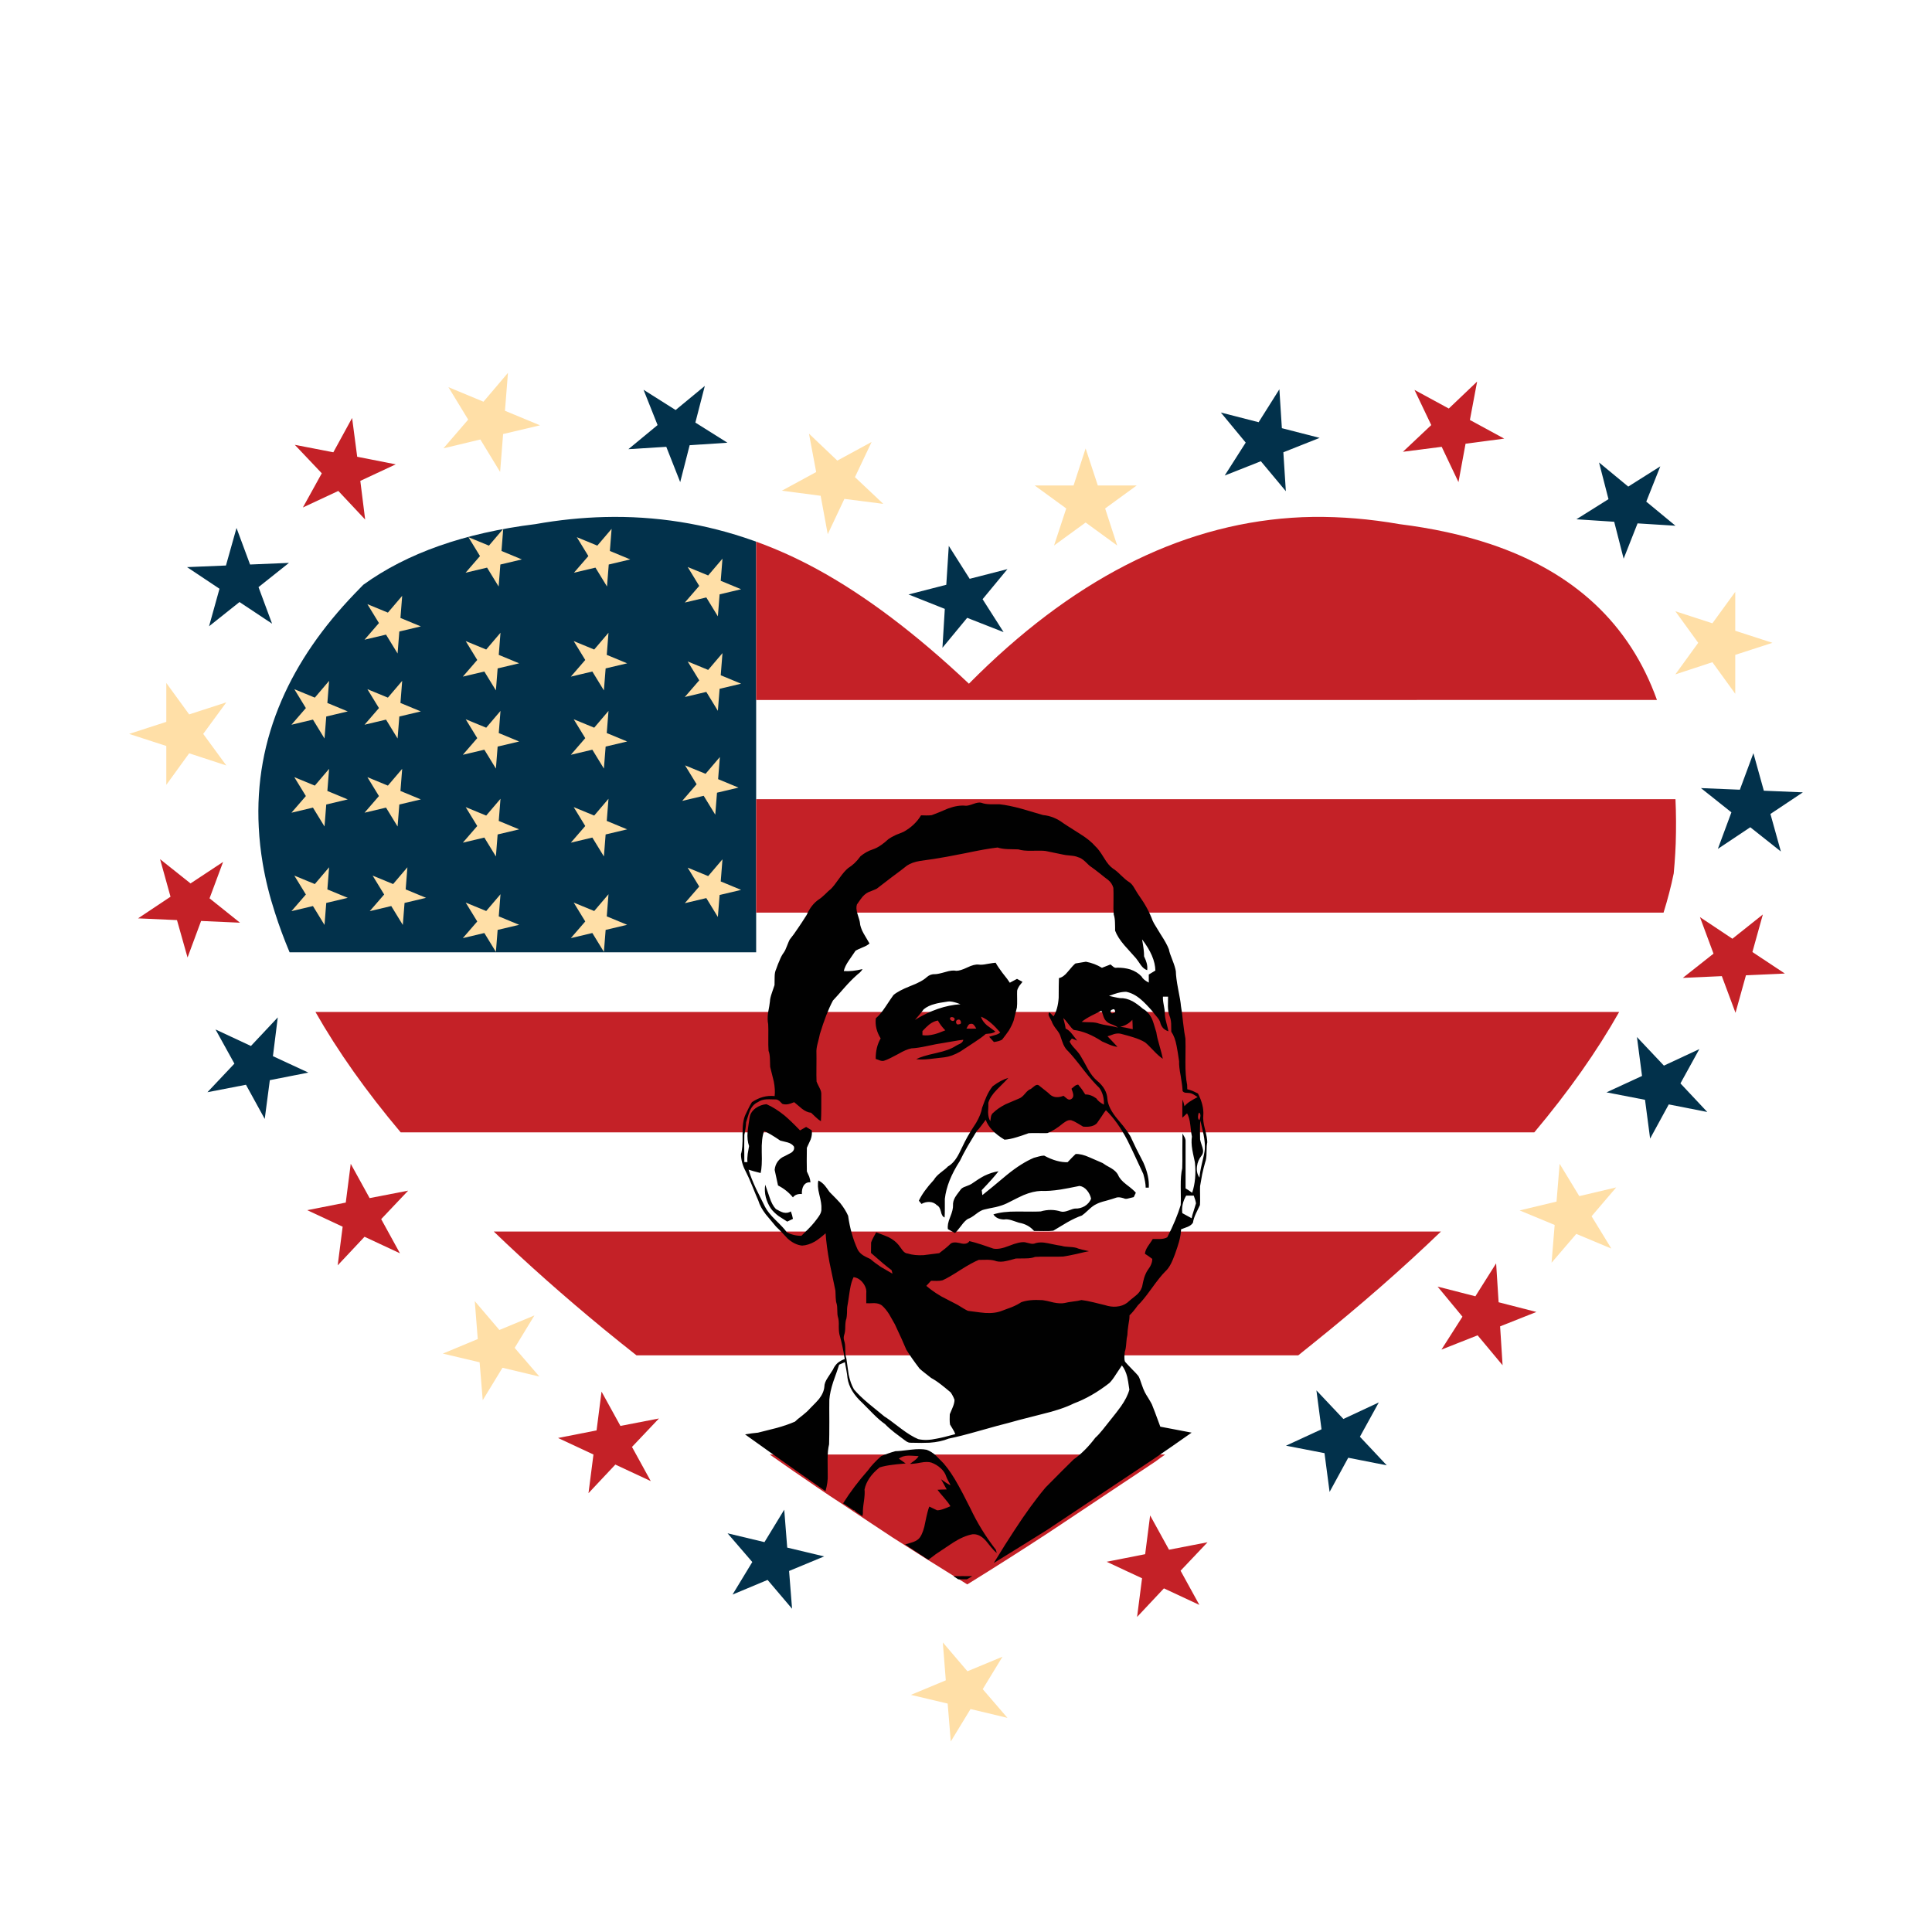 <?xml version="1.0" encoding="utf-8"?>
<!-- Generator: Adobe Illustrator 16.0.0, SVG Export Plug-In . SVG Version: 6.00 Build 0)  -->
<!DOCTYPE svg PUBLIC "-//W3C//DTD SVG 1.1//EN" "http://www.w3.org/Graphics/SVG/1.1/DTD/svg11.dtd">
<svg version="1.1" id="Layer_1" xmlns="http://www.w3.org/2000/svg" xmlns:xlink="http://www.w3.org/1999/xlink" x="0px" y="0px"
	 width="400px" height="400px" viewBox="0 0 400 400" enable-background="new 0 0 400 400" xml:space="preserve">
<g>
	<path fill-rule="evenodd" clip-rule="evenodd" fill="#02314B" d="M346.889,108.849l-7.848-0.489l-2.883,7.308l-1.955-7.642
		l-7.822-0.515l6.639-4.169l-1.955-7.591l6.047,4.992l6.639-4.194l-2.908,7.308L346.889,108.849z M358.468,168.186l-6.304-5.018
		l8.054,0.334l2.805-7.564l2.161,7.771l8.08,0.335l-6.716,4.477l2.161,7.771l-6.33-5.018l-6.716,4.477L358.468,168.186z
		 M45.444,121.895l-6.716-4.478l8.054-0.335l2.187-7.771l2.805,7.565l8.054-0.335l-6.304,5.018l2.805,7.565l-6.742-4.478
		l-6.304,5.018L45.444,121.895z M338.912,214.708l5.584,5.918l7.333-3.422l-3.911,7.102l5.558,5.919l-7.977-1.569l-3.859,7.076
		l-1.056-8.029l-7.977-1.544l7.359-3.396L338.912,214.708z M75.215,121.071c9.058-6.553,20.937-10.739,35.638-12.558
		c4.82-0.857,9.572-1.346,14.255-1.466c10.653-0.275,20.963,1.363,30.93,4.914c0.171,0.068,0.343,0.129,0.515,0.181v85.017H59.956
		c-1.167-2.779-2.179-5.515-3.036-8.208c-1.115-3.432-1.956-6.819-2.521-10.164c-0.429-2.539-0.704-5.035-0.824-7.488
		c-0.48-9.16,1.106-17.952,4.76-26.375c3.328-7.685,8.389-15.053,15.182-22.104C74.065,122.238,74.632,121.654,75.215,121.071z
		 M196.436,113.018l4.323,6.818l7.822-2.007l-5.146,6.227l4.349,6.819l-7.54-2.959l-5.121,6.201l0.489-8.055l-7.514-2.984
		l7.822-2.007L196.436,113.018z M145.925,79.9l-1.956,7.591l6.639,4.169l-7.822,0.515l-1.956,7.642l-2.882-7.308l-7.848,0.489
		l6.047-4.992l-2.908-7.308l6.639,4.194L145.925,79.9z M265.705,93.641l0.516,8.055l-5.172-6.201l-7.488,2.959l4.348-6.819
		l-5.146-6.227l7.822,2.007l4.297-6.818l0.515,8.054l7.822,2.007L265.705,93.641z M278.134,293.781l7.333-3.423l-3.91,7.103
		l5.558,5.918l-7.977-1.569l-3.86,7.076l-1.055-8.028l-7.977-1.544l7.359-3.396l-1.055-8.054L278.134,293.781z M63.842,222.067
		l-7.977,1.57l-1.055,8.027l-3.886-7.076l-7.977,1.544l5.583-5.918l-3.911-7.076l7.333,3.423l5.558-5.919l-1.003,8.028
		L63.842,222.067z M170.628,322.24l-7.256,3.011l0.617,7.822l-5.069-5.97l-7.256,3.036l4.091-6.741l-5.121-5.944l7.642,1.827
		l4.091-6.716l0.618,7.848L170.628,322.24z"/>
	<path fill-rule="evenodd" clip-rule="evenodd" fill="#C42127" d="M346.939,174.67c-0.051,1.32-0.128,2.659-0.23,4.014
		c-0.068,0.687-0.129,1.398-0.181,2.136c-0.549,2.693-1.253,5.404-2.109,8.132H156.553v-23.493h190.336
		C347.025,168.426,347.043,171.496,346.939,174.67z M81.931,96.137l-7.333,3.423l1.003,8.003l-5.558-5.919l-7.333,3.423l3.911-7.076
		l-5.583-5.893l7.977,1.543l3.885-7.102l1.055,8.028L81.931,96.137z M364.978,189.337l-2.161,7.771l6.716,4.452l-8.054,0.36
		l-2.162,7.771l-2.83-7.591l-8.079,0.36l6.355-5.018l-2.806-7.565l6.717,4.478L364.978,189.337z M169.135,117.829
		c9.984,5.438,20.474,13.346,31.47,23.725c21.065-21.289,43.332-32.739,66.799-34.352c1.458-0.104,2.934-0.163,4.426-0.181
		c5.85-0.068,11.811,0.429,17.883,1.492c6.879,0.858,13.149,2.23,18.811,4.117c17.395,5.815,28.904,16.58,34.531,32.293H156.553
		v-32.781C160.824,113.687,165.018,115.582,169.135,117.829z M292.853,80.724l7.103,3.86L305.821,79l-1.493,7.951l7.103,3.859
		l-8.003,1.056l-1.467,7.95l-3.473-7.308l-8.029,1.029l5.867-5.532L292.853,80.724z M180.071,315.189
		c-1.852-1.234-3.679-2.453-5.48-3.653c-1.853-1.201-3.671-2.41-5.455-3.628c-3.345-2.265-6.604-4.521-9.778-6.768h81.878
		c-0.669,0.463-1.321,0.935-1.956,1.415l-22.103,14.719c-5.473,3.585-11.108,7.17-16.906,10.756
		c-0.103-0.069-0.206-0.129-0.308-0.181c-5.164-3.19-10.199-6.355-15.104-9.495C183.245,317.291,181.649,316.236,180.071,315.189z
		 M250.01,319.307l-5.584,5.893l3.886,7.076l-7.333-3.422l-5.559,5.918l1.029-8.003l-7.333-3.422l7.977-1.569l1.029-8.028
		l3.912,7.102L250.01,319.307z M310.272,269.619l7.823,2.008l-7.514,2.984l0.514,8.054l-5.172-6.201l-7.488,2.959l4.35-6.818
		l-5.146-6.228l7.822,2.007l4.297-6.818L310.272,269.619z M268.793,280.606h-137.02c-2.265-1.784-4.486-3.567-6.665-5.352
		c-8.337-6.862-15.962-13.621-22.875-20.277h196.1c-7.891,7.6-16.726,15.328-26.503,23.185
		C270.801,278.985,269.788,279.801,268.793,280.606z M317.658,234.444H82.96c-7.136-8.475-13.021-16.786-17.652-24.934h269.924
		C330.635,217.658,324.777,225.97,317.658,234.444z M28.589,190.135l6.716-4.478l-2.161-7.771l6.304,5.018l6.742-4.452l-2.805,7.54
		l6.304,5.043l-8.054-0.36l-2.805,7.565l-2.187-7.745L28.589,190.135z M84.504,246.512l-5.583,5.894l3.885,7.076l-7.333-3.423
		l-5.558,5.919l1.029-8.003l-7.333-3.422l7.977-1.57l1.029-8.028l3.911,7.102L84.504,246.512z M124.542,288.12l3.911,7.102
		l7.977-1.543l-5.583,5.893l3.886,7.076l-7.333-3.423l-5.559,5.918l1.029-8.002l-7.333-3.423l7.977-1.569L124.542,288.12z"/>
	<path fill-rule="evenodd" clip-rule="evenodd" fill="#010101" d="M220.212,170.476c0.052,0.052,1.192,0.781,3.422,2.188
		c1.373,0.857,2.419,1.707,3.139,2.547c0.463,0.395,1.055,1.184,1.775,2.368c0.652,1.098,1.287,1.853,1.904,2.264
		c0.412,0.24,0.952,0.695,1.621,1.364c0.687,0.669,1.227,1.123,1.622,1.363c0.429,0.24,0.823,0.687,1.184,1.338
		c0.549,0.927,0.866,1.433,0.952,1.519c1.252,1.749,2.187,3.474,2.804,5.172c0.155,0.36,0.421,0.832,0.798,1.415
		c0.257,0.446,0.566,0.952,0.926,1.519c0.806,1.235,1.355,2.238,1.647,3.011c0.085,0.497,0.334,1.252,0.746,2.265
		c0.378,0.96,0.609,1.724,0.695,2.289c0.017,0.875,0.171,2.076,0.463,3.603c0.343,1.699,0.541,2.891,0.592,3.577
		c0.137,0.737,0.283,1.861,0.437,3.37c0.172,1.493,0.335,2.617,0.489,3.372c0.035,0.515,0.035,2.126,0,4.837
		c-0.017,1.955,0.103,3.543,0.36,4.76l0.025,0.901c0.326,0.068,0.704,0.188,1.132,0.36c0.24,0.103,0.601,0.274,1.081,0.515
		c0.841,1.646,1.21,3.156,1.107,4.528c-0.085,0.703,0.025,1.646,0.334,2.83c0.326,1.253,0.489,2.171,0.489,2.754
		c-0.103,0.412-0.154,1.106-0.154,2.084c0,0.909-0.094,1.596-0.283,2.059c-0.206,0.703-0.412,1.527-0.618,2.471
		c0,0.034-0.146,0.857-0.437,2.47c-0.017,0.446-0.017,1.098,0,1.955c0.017,0.875,0.008,1.527-0.026,1.956
		c-0.052,0.138-0.334,0.729-0.849,1.775c-0.326,0.703-0.523,1.321-0.592,1.853c-0.206,0.36-0.574,0.652-1.106,0.875
		c-0.635,0.223-1.089,0.395-1.364,0.515c-0.017,0.772-0.163,1.646-0.437,2.625c-0.154,0.565-0.429,1.406-0.824,2.521
		c-0.326,0.875-0.591,1.51-0.797,1.904c-0.36,0.721-0.772,1.286-1.235,1.698c-0.687,0.687-1.622,1.853-2.805,3.499
		c-0.069,0.068-0.12,0.138-0.154,0.206c-1.081,1.51-1.981,2.607-2.702,3.294c-0.721,0.995-1.295,1.681-1.724,2.059
		c0.018,0.463-0.06,1.141-0.232,2.033c-0.137,0.892-0.206,1.569-0.206,2.032c-0.103,0.377-0.18,0.952-0.231,1.724
		c-0.051,0.789-0.154,1.382-0.309,1.776c-0.034,0.583-0.061,0.926-0.078,1.028c-0.017,0.378,0.026,0.712,0.129,1.004
		c0.326,0.377,0.789,0.875,1.39,1.492c0.703,0.704,1.167,1.201,1.39,1.493c0.188,0.325,0.403,0.875,0.643,1.646
		c0.257,0.755,0.48,1.313,0.669,1.673c0.154,0.309,0.403,0.729,0.746,1.26c0.343,0.566,0.583,0.987,0.72,1.262
		c0.257,0.601,0.841,2.145,1.75,4.631c1.818,0.361,3.98,0.772,6.484,1.235c-2.556,1.802-5.164,3.611-7.823,5.43l-22.103,14.718
		c-3.619,2.265-7.299,4.547-11.039,6.846c1.766-2.883,3.173-5.112,4.22-6.69c2.316-3.568,4.486-6.553,6.51-8.955
		c2.831-2.864,4.769-4.803,5.815-5.814c1.579-1.115,3.071-2.608,4.478-4.478c0.463-0.412,0.969-0.961,1.518-1.647
		c0.635-0.789,1.098-1.372,1.39-1.749c1.098-1.355,1.895-2.385,2.393-3.088c0.875-1.235,1.458-2.394,1.75-3.474
		c-0.189-1.339-0.334-2.214-0.437-2.625c-0.24-0.961-0.609-1.759-1.107-2.393c-0.171,0.239-0.583,0.857-1.235,1.853
		c-0.48,0.771-0.926,1.363-1.338,1.775c-2.436,1.904-4.897,3.319-7.385,4.245c-1.646,0.823-3.876,1.57-6.69,2.239
		c-3.877,0.978-6.167,1.578-6.871,1.801c-1.132,0.274-3.182,0.832-6.15,1.673c-2.59,0.737-4.657,1.261-6.201,1.569
		c-1.132,0.463-2.453,0.746-3.962,0.85c-0.892,0.051-2.256,0.051-4.092,0c-0.171-0.018-0.369-0.086-0.592-0.206
		c-0.223-0.154-0.395-0.274-0.515-0.36c0-0.018-0.695-0.541-2.084-1.57c-0.806-0.635-1.45-1.209-1.93-1.724
		c-0.704-0.48-1.51-1.175-2.419-2.084c-1.458-1.458-2.196-2.204-2.213-2.239c-1.835-1.664-2.882-3.404-3.139-5.223
		c-0.035-0.43-0.112-0.97-0.232-1.621c-0.154-0.738-0.257-1.287-0.309-1.647l-1.184,0.515c-0.257,0.807-0.669,1.999-1.235,3.577
		c-0.446,1.372-0.712,2.59-0.798,3.654c-0.017,0.823-0.017,2.367,0,4.632c0,1.938-0.017,3.481-0.051,4.631
		c-0.206,0.823-0.309,1.879-0.309,3.165c0,0.704,0.008,1.767,0.025,3.19c0.052,0.943-0.103,2.059-0.463,3.346
		c-3.928-2.728-7.771-5.43-11.528-8.105c-1.732-1.235-3.439-2.453-5.121-3.654c0.995-0.172,1.887-0.292,2.676-0.36
		c0.857-0.223,2.153-0.549,3.885-0.978c1.476-0.412,2.736-0.849,3.783-1.313c0.24-0.257,0.755-0.686,1.544-1.286
		c0.652-0.515,1.141-0.961,1.467-1.338c1.081-1.081,1.732-1.768,1.956-2.059c0.669-0.858,1.038-1.707,1.106-2.548
		c0-0.549,0.231-1.166,0.694-1.853c0.652-0.995,1.012-1.553,1.081-1.673c0.223-0.531,0.549-0.994,0.978-1.389
		c0.446-0.36,0.935-0.627,1.467-0.799c-0.309-1.903-0.643-3.49-1.003-4.76c-0.154-0.429-0.231-1.089-0.231-1.981
		c0.034-0.892-0.026-1.552-0.18-1.98c-0.086-0.292-0.129-0.738-0.129-1.339s-0.043-1.055-0.128-1.363
		c-0.12-0.344-0.189-0.79-0.206-1.339c-0.017-0.737-0.034-1.191-0.051-1.363c-0.017-0.103-0.034-0.197-0.052-0.283
		c-0.583-2.744-0.978-4.623-1.184-5.635c-0.412-2.23-0.678-4.229-0.797-5.996c-0.875,0.772-1.613,1.338-2.213,1.698
		c-0.892,0.515-1.776,0.798-2.65,0.85c-1.029-0.103-2.033-0.592-3.011-1.467c-1.046-1.149-1.844-1.973-2.393-2.471
		c-0.926-1.098-1.629-1.938-2.11-2.521c-0.772-1.013-1.287-1.956-1.544-2.831c-0.24-0.532-0.66-1.544-1.261-3.036
		c-0.515-1.27-0.96-2.265-1.338-2.985c-0.669-1.252-1.004-2.461-1.004-3.628c0.257-0.789,0.369-2.145,0.334-4.065
		c-0.034-1.784,0.155-3.131,0.566-4.04c0.292-0.583,0.506-1.029,0.643-1.338c0.257-0.532,0.498-0.969,0.721-1.313
		c1.509-1.012,3.079-1.433,4.708-1.261c0.103-0.893,0.043-1.904-0.18-3.036c-0.018-0.069-0.266-1.072-0.747-3.011
		c-0.017-0.086-0.034-0.635-0.051-1.647c-0.017-0.686-0.111-1.243-0.283-1.672c-0.051-0.652-0.068-1.569-0.051-2.753
		c0.017-1.304,0.008-2.23-0.026-2.779c-0.137-0.635-0.146-1.416-0.026-2.342c0.206-1.047,0.334-1.827,0.386-2.342
		c0.017-0.463,0.146-1.037,0.386-1.724c0.326-0.943,0.515-1.501,0.566-1.673c0.017-0.12,0.025-0.678,0.025-1.672
		c0-0.67,0.103-1.21,0.309-1.621c0.274-0.789,0.506-1.382,0.695-1.776c0.257-0.669,0.549-1.218,0.875-1.646
		c0.223-0.309,0.437-0.746,0.643-1.313c0.274-0.703,0.472-1.166,0.592-1.39c0.549-0.669,1.158-1.509,1.827-2.521
		c0.395-0.566,0.961-1.432,1.699-2.599c0.617-1.406,1.449-2.471,2.496-3.19c0.343-0.206,0.764-0.55,1.261-1.029
		c0.583-0.584,0.995-0.961,1.235-1.133c0.395-0.377,0.978-1.115,1.75-2.213c0.704-0.995,1.321-1.707,1.853-2.136
		c0.926-0.565,1.775-1.38,2.547-2.444c0.789-0.651,1.638-1.123,2.547-1.415c0.566-0.188,1.141-0.489,1.724-0.9
		c0.412-0.274,0.918-0.687,1.518-1.235c0.412-0.292,0.918-0.574,1.518-0.85c0.24-0.103,0.772-0.317,1.595-0.643
		c1.579-0.875,2.788-2.016,3.628-3.423c0.24,0,0.601,0.009,1.081,0.026c0.446,0,0.815-0.018,1.106-0.052
		c0.772-0.274,1.913-0.737,3.422-1.39c1.373-0.498,2.59-0.687,3.654-0.566c0.308,0.018,0.84-0.111,1.595-0.386
		c0.686-0.257,1.227-0.335,1.622-0.231c0.48,0.188,1.089,0.292,1.827,0.309c0.429,0,1.063,0,1.904,0
		c1.304,0.138,2.831,0.446,4.58,0.927c0.995,0.291,2.488,0.729,4.477,1.313C217.459,168.889,218.875,169.463,220.212,170.476z
		 M213.625,176.137c-1.167,0.034-2.101-0.061-2.805-0.283c-0.137-0.018-0.858-0.034-2.162-0.052
		c-0.857-0.034-1.561-0.146-2.11-0.334c-1.561,0.171-3.757,0.557-6.587,1.157c-3.019,0.601-5.224,1.004-6.613,1.21
		c-1.287,0.172-2.247,0.309-2.882,0.412c-1.115,0.188-2.016,0.515-2.702,0.978c-0.652,0.531-1.689,1.321-3.113,2.367
		c-1.373,1.046-2.41,1.844-3.114,2.393c-0.188,0.104-0.42,0.206-0.695,0.31c-0.309,0.12-0.54,0.214-0.694,0.282
		c-0.549,0.172-1.072,0.532-1.57,1.081c-0.189,0.223-0.575,0.755-1.158,1.596c-0.172,0.515-0.137,1.157,0.103,1.93
		c0.326,0.994,0.497,1.612,0.515,1.853c0.017,0.309,0.085,0.635,0.206,0.978c0.12,0.395,0.309,0.815,0.566,1.262
		c0.274,0.463,0.678,1.148,1.209,2.058c-0.309,0.292-0.772,0.558-1.39,0.798c-0.737,0.309-1.235,0.54-1.492,0.694
		c-0.618,0.893-1.081,1.57-1.39,2.033c-0.549,0.789-0.9,1.519-1.055,2.188c1.167,0.086,2.461-0.052,3.885-0.412
		c-0.12,0.24-0.317,0.489-0.592,0.747c-0.326,0.257-0.558,0.454-0.695,0.591c-0.737,0.652-1.561,1.493-2.47,2.522
		c-1.029,1.184-1.818,2.066-2.367,2.649c-0.926,1.733-1.827,4.04-2.702,6.922c-0.086,0.429-0.24,1.072-0.463,1.931
		c-0.206,0.771-0.292,1.432-0.257,1.981c0.017,0.549,0.017,1.534,0,2.959c-0.017,1.252-0.008,2.247,0.026,2.984
		c0.034,0.138,0.24,0.574,0.618,1.313c0.274,0.515,0.395,0.978,0.36,1.39c0,0.12,0,1.038,0,2.753c0,1.115-0.025,2.033-0.077,2.754
		c-0.309-0.172-0.66-0.446-1.055-0.824c-0.583-0.549-0.909-0.857-0.978-0.926c-0.618-0.052-1.244-0.326-1.878-0.823
		c-0.721-0.618-1.261-1.072-1.621-1.364c-0.549,0.224-0.96,0.36-1.235,0.412c-0.48,0.086-0.892,0.06-1.235-0.077
		c-0.24-0.258-0.429-0.446-0.566-0.566c-0.257-0.206-0.498-0.317-0.721-0.334c-1.218-0.035-1.861-0.044-1.93-0.026
		c-0.738,0.034-1.338,0.223-1.801,0.566c-0.72,0.309-1.278,0.9-1.672,1.775c-0.103,0.206-0.369,1.013-0.798,2.418
		c-0.034,0.789-0.154,1.656-0.36,2.6c-0.034,1.252-0.034,3.131,0,5.635h0.644c-0.052-0.479-0.035-1.046,0.051-1.698
		c0.137-0.703,0.231-1.244,0.283-1.62c-0.292-0.824-0.395-1.793-0.309-2.908c0-0.172,0.137-1.158,0.412-2.959
		c0.103-0.772,0.523-1.433,1.261-1.981c0.686-0.48,1.432-0.755,2.238-0.823c1.218,0.531,2.462,1.312,3.731,2.341
		c0.857,0.721,1.93,1.75,3.216,3.088l1.261-0.72c0.257,0.154,0.644,0.386,1.158,0.694c0.103,0.583,0.034,1.21-0.206,1.879
		c-0.034,0.086-0.3,0.669-0.798,1.749c-0.034,1.956-0.034,3.585,0,4.889c0.103,0.24,0.266,0.601,0.489,1.081
		c0.154,0.446,0.24,0.841,0.257,1.184c-0.618-0.068-1.098,0.172-1.441,0.721c-0.257,0.463-0.369,1.029-0.334,1.698
		c-0.84-0.068-1.458,0.163-1.853,0.694c-0.823-1.012-1.853-1.835-3.088-2.47c-0.292-1.424-0.523-2.496-0.695-3.217
		c0.052-0.635,0.257-1.209,0.618-1.724c0.395-0.531,0.884-0.909,1.467-1.132c0.875-0.446,1.33-0.687,1.364-0.721
		c0.498-0.36,0.677-0.78,0.54-1.261c-0.274-0.395-0.703-0.678-1.286-0.85c-0.686-0.171-1.201-0.3-1.544-0.386
		c-1.407-0.961-2.522-1.621-3.345-1.981c-0.377,0.978-0.541,2.428-0.489,4.349c0.068,2.041-0.009,3.491-0.232,4.349
		c-1.115-0.274-1.947-0.506-2.496-0.694c0.343,1.166,0.858,2.479,1.543,3.937c0.12,0.24,0.747,1.501,1.879,3.783
		c0.395,0.771,1.106,1.663,2.136,2.676c1.201,1.166,1.981,2.016,2.341,2.547c0.96,0.515,1.973,0.764,3.036,0.746
		c0.601-0.583,1.055-1.029,1.364-1.338c0.532-0.532,0.969-1.012,1.312-1.441c0.463-0.582,0.789-1.021,0.978-1.312
		c0.377-0.549,0.541-1.072,0.489-1.569c0.052-0.601-0.094-1.57-0.438-2.908c-0.309-1.218-0.369-2.178-0.18-2.882
		c0.463,0.224,0.901,0.565,1.313,1.029c0.24,0.291,0.574,0.746,1.003,1.364c1.063,1.063,1.792,1.818,2.187,2.264
		c0.721,0.909,1.27,1.793,1.647,2.65c0.36,2.573,1.012,4.89,1.956,6.948c0.223,0.462,0.6,0.874,1.132,1.234
		c0.292,0.188,0.797,0.446,1.518,0.771c0.583,0.515,1.313,1.064,2.187,1.647c0.549,0.309,1.347,0.771,2.394,1.39l-0.18-0.721
		c-0.995-0.737-2.419-1.93-4.272-3.576c0-1.287,0.009-2.008,0.026-2.162c0.103-0.326,0.266-0.687,0.489-1.081
		c0.257-0.463,0.446-0.806,0.566-1.029c1.321,0.498,2.17,0.833,2.547,1.004c0.909,0.464,1.612,1.013,2.11,1.647
		c0.017,0.017,0.283,0.377,0.798,1.08c0.326,0.429,0.686,0.651,1.081,0.669c0.926,0.292,2.016,0.403,3.268,0.335
		c0.154-0.018,1.235-0.154,3.242-0.412c0.172-0.137,0.558-0.437,1.158-0.9c0.463-0.377,0.833-0.703,1.107-0.978
		c0.343-0.378,1.02-0.446,2.032-0.206c0.961,0.274,1.613,0.138,1.956-0.411c0.686,0.154,1.527,0.395,2.521,0.72
		c0.532,0.189,1.338,0.464,2.419,0.824c0.806,0.171,1.896-0.018,3.268-0.566c1.441-0.583,2.53-0.832,3.268-0.747
		c0.103,0.018,0.429,0.095,0.978,0.232c0.378,0.103,0.704,0.12,0.978,0.052c0.738-0.292,1.672-0.318,2.805-0.078
		c1.613,0.344,2.565,0.523,2.856,0.541c0.326,0.12,0.892,0.197,1.698,0.231c0.772,0.034,1.355,0.146,1.75,0.335
		c0.36,0.119,1.098,0.3,2.213,0.54c-0.412,0.068-1.295,0.266-2.65,0.592c-1.081,0.239-1.964,0.412-2.65,0.514
		c-0.566,0.035-1.536,0.044-2.908,0.026c-1.252-0.018-2.238,0-2.959,0.052c-0.497,0.206-1.158,0.309-1.981,0.309
		c-1.115,0-1.784,0.008-2.007,0.025c-0.858,0.258-1.519,0.429-1.981,0.515c-0.738,0.172-1.406,0.188-2.007,0.052
		c-0.497-0.189-1.098-0.292-1.801-0.309c-0.188,0-0.815,0.009-1.878,0.025c-0.927,0.378-2.179,1.063-3.757,2.059
		c-1.664,1.081-2.908,1.802-3.731,2.162c-0.292,0.085-0.686,0.128-1.184,0.128c-0.754-0.018-1.158-0.025-1.209-0.025
		c-0.36,0.377-0.686,0.729-0.978,1.055c0.275,0.24,0.583,0.489,0.926,0.746c0.635,0.48,1.364,0.961,2.187,1.441
		c0.24,0.137,1.364,0.72,3.372,1.749c0.995,0.635,1.707,1.047,2.135,1.235c2.145,0.292,3.336,0.438,3.577,0.438
		c1.355,0.086,2.522-0.068,3.5-0.463c0.446-0.172,1.115-0.421,2.007-0.746c0.789-0.326,1.432-0.66,1.93-1.004
		c1.081-0.411,2.565-0.558,4.451-0.438c0.515,0.068,1.27,0.231,2.265,0.489c0.909,0.188,1.673,0.223,2.291,0.103
		c0.377-0.103,0.96-0.205,1.749-0.309c0.755-0.086,1.33-0.188,1.725-0.309c0.703,0.086,1.518,0.24,2.444,0.463
		c0.326,0.068,1.132,0.266,2.419,0.592c0.84,0.274,1.638,0.377,2.393,0.309c0.858-0.068,1.596-0.334,2.213-0.797
		c0.378-0.344,0.978-0.841,1.801-1.493c0.48-0.395,0.832-0.814,1.055-1.261c0.085-0.188,0.163-0.369,0.231-0.54
		c0.155-0.789,0.292-1.39,0.412-1.802c0.206-0.669,0.454-1.218,0.746-1.646c0.652-0.857,0.97-1.638,0.953-2.342
		c-0.635-0.48-1.141-0.831-1.519-1.055c0.034-0.48,0.249-1.012,0.644-1.595c0.583-0.841,0.909-1.33,0.978-1.468
		c0.343,0,0.857,0,1.544,0c0.6-0.017,1.089-0.137,1.466-0.36c1.27-2.504,2.196-4.733,2.779-6.689c0.034-0.498,0.034-1.767,0-3.809
		c-0.017-1.561,0.085-2.821,0.309-3.782c0.034-0.841,0.043-2.042,0.025-3.603c0-1.646,0.009-2.848,0.026-3.603
		c0.086,0.172,0.231,0.429,0.438,0.771c0.154,0.31,0.223,0.584,0.206,0.824v9.777c0.343,0.188,0.798,0.489,1.364,0.901
		c0.618-1.854,0.806-3.954,0.566-6.305c-0.326-1.476-0.506-2.351-0.541-2.625c-0.171-1.012-0.197-1.912-0.077-2.701
		c-0.086-0.343-0.198-1.158-0.335-2.445c-0.12-1.012-0.343-1.801-0.669-2.367l-0.978,0.901v-1.879c-0.017-0.737,0-1.363,0.052-1.878
		c0.188,0.515,0.317,0.978,0.386,1.39c0.292-0.378,0.72-0.738,1.287-1.081c0.309-0.206,0.789-0.48,1.441-0.823
		c-0.377-0.258-0.661-0.438-0.85-0.54c-0.36-0.206-0.694-0.31-1.003-0.31c-0.429-0.017-0.661-0.034-0.695-0.051
		c-0.274-0.052-0.463-0.172-0.566-0.36c-0.017-0.635-0.146-1.664-0.386-3.088c-0.257-1.321-0.369-2.342-0.335-3.063
		c-0.206-1.424-0.377-2.479-0.515-3.164c-0.223-1.235-0.592-2.223-1.106-2.96c0-0.721-0.008-1.27-0.025-1.646
		c-0.034-0.635-0.146-1.175-0.334-1.621c-0.206-0.532-0.317-1.192-0.334-1.981c0.017-0.892,0.025-1.561,0.025-2.007h-1.055
		c-0.034,0.411,0.017,0.969,0.154,1.672c0.154,0.789,0.231,1.339,0.231,1.647c-0.017,0.515,0.078,1.157,0.283,1.93
		c0.257,0.978,0.412,1.621,0.463,1.93c-0.412-0.137-0.764-0.343-1.055-0.617c-0.274-0.292-0.472-0.635-0.592-1.029
		c-0.068-0.395-0.292-0.815-0.669-1.262c-0.532-0.617-0.832-0.994-0.901-1.131c-1.012-1.168-1.836-2.017-2.47-2.548
		c-0.995-0.858-2.016-1.39-3.062-1.596c-0.549,0-1.149,0.086-1.801,0.257c-0.257,0.069-0.841,0.267-1.75,0.593
		c0.189,0.034,0.575,0.12,1.158,0.257c0.463,0.104,0.841,0.172,1.132,0.206c0.84-0.034,1.698,0.18,2.573,0.644
		c0.652,0.359,1.373,0.884,2.161,1.569c0.789,0.429,1.416,1.132,1.878,2.109c0.189,0.429,0.489,1.355,0.9,2.779
		c0.086,0.669,0.301,1.578,0.644,2.728c0.36,1.27,0.592,2.179,0.695,2.728c-0.532-0.343-1.167-0.9-1.904-1.673
		c-0.857-0.909-1.458-1.492-1.801-1.749c-0.669-0.395-1.475-0.737-2.418-1.029c-0.395-0.138-1.244-0.377-2.548-0.721
		c-0.412-0.103-0.883-0.086-1.415,0.052c-0.583,0.223-1.038,0.377-1.364,0.463c0.24,0.258,0.583,0.618,1.029,1.08
		c0.48,0.516,0.823,0.884,1.029,1.107c-0.48-0.052-1.021-0.197-1.621-0.438c-0.669-0.292-1.184-0.515-1.544-0.67
		c-2.076-1.371-4.04-2.17-5.893-2.393c-0.309-0.24-0.669-0.643-1.081-1.209c-0.446-0.601-0.806-1.021-1.081-1.261
		c0.051,0.257,0.146,0.626,0.283,1.106c0.103,0.411,0.171,0.771,0.206,1.081c0.446,0.188,0.883,0.557,1.313,1.105
		c0.24,0.326,0.6,0.789,1.081,1.39l-1.107-0.437l-0.462,0.616c0.171,0.412,0.557,0.936,1.158,1.57
		c0.583,0.635,0.978,1.149,1.184,1.544c0.343,0.566,0.832,1.441,1.466,2.625c0.583,1.029,1.201,1.817,1.853,2.366
		c1.373,1.133,2.093,2.394,2.162,3.783c0.103,1.287,0.832,2.719,2.187,4.297c1.578,1.836,2.521,3.165,2.831,3.988
		c0.48,1.081,1.287,2.702,2.418,4.863c0.858,1.922,1.235,3.663,1.132,5.224h-0.644c0-0.72-0.163-1.663-0.489-2.83
		c-1.921-4.151-3.019-6.476-3.293-6.974c-1.355-2.59-2.839-4.666-4.452-6.227c-0.24,0.291-0.549,0.737-0.926,1.338
		c-0.429,0.635-0.738,1.081-0.926,1.338c-0.549,0.601-1.501,0.841-2.856,0.721c-0.069-0.034-0.472-0.274-1.21-0.721
		c-0.48-0.292-0.892-0.489-1.235-0.592c-0.274-0.068-0.575-0.034-0.9,0.103c-0.172,0.086-0.429,0.249-0.772,0.489
		c-1.218,1.013-2.316,1.698-3.294,2.059c-0.412,0.018-1.055,0.018-1.93,0c-0.84-0.017-1.493-0.009-1.956,0.025
		c-1.081,0.395-1.896,0.669-2.444,0.823c-0.995,0.31-1.844,0.48-2.548,0.515c-2.058-1.234-3.354-2.607-3.885-4.117
		c-0.395,0.532-0.695,0.936-0.9,1.21c-0.36,0.48-0.686,0.866-0.978,1.158c-1.201,1.989-1.81,3.002-1.827,3.036
		c-0.668,1.167-1.218,2.204-1.646,3.113c-1.801,2.779-2.839,5.395-3.114,7.849c0,0.205,0,0.849,0,1.93
		c0,0.789-0.017,1.433-0.051,1.93c-0.378-0.138-0.635-0.558-0.772-1.261c-0.172-0.687-0.438-1.106-0.798-1.261
		c-0.412-0.429-0.935-0.66-1.569-0.694c-0.566-0.018-1.115,0.119-1.647,0.411l-0.541-0.669c0.601-1.286,1.639-2.728,3.114-4.323
		c0.257-0.463,0.712-0.951,1.364-1.466c0.84-0.635,1.347-1.064,1.518-1.287c0.909-0.497,1.707-1.441,2.393-2.83
		c0.944-1.956,1.509-3.079,1.698-3.371c0.36-0.652,0.952-1.604,1.775-2.856c0.669-1.149,1.081-2.188,1.235-3.113
		c0.343-0.961,0.643-1.733,0.9-2.316c0.377-0.84,0.806-1.552,1.287-2.136c1.167-0.874,2.248-1.449,3.242-1.724
		c-0.137,0.188-0.918,0.986-2.341,2.394c-0.961,0.978-1.561,1.895-1.801,2.753c0.017,0.429,0,1.08-0.051,1.955
		c0.017,0.772,0.171,1.39,0.463,1.854c0.052-0.48,0.094-0.789,0.128-0.927c0.086-0.377,0.249-0.652,0.489-0.823
		c0.652-0.635,1.501-1.219,2.547-1.75c0.257-0.103,1.201-0.506,2.831-1.209c0.343-0.12,0.737-0.446,1.184-0.979
		c0.446-0.549,0.849-0.874,1.209-0.978c0.017,0,0.274-0.206,0.772-0.617c0.309-0.24,0.592-0.292,0.849-0.154
		c0.086,0.051,0.506,0.386,1.261,1.003c0.498,0.377,0.892,0.712,1.184,1.004c0.704,0.549,1.604,0.608,2.702,0.18
		c0.154,0.12,0.395,0.317,0.721,0.592c0.292,0.224,0.575,0.258,0.849,0.104c0.36-0.206,0.506-0.541,0.438-1.004
		c-0.034-0.258-0.155-0.644-0.36-1.158c0.137-0.103,0.351-0.283,0.643-0.54c0.24-0.188,0.489-0.292,0.747-0.309
		c0.171,0.205,0.429,0.531,0.772,0.978c0.274,0.395,0.505,0.746,0.694,1.056c0.755-0.018,1.519,0.257,2.291,0.823
		c0.309,0.48,0.832,0.909,1.569,1.286c0.051-1.354-0.266-2.513-0.952-3.474c-0.875-0.823-1.964-2.067-3.269-3.731
		c-1.424-1.853-2.479-3.13-3.165-3.834c-0.395-0.343-0.729-0.814-1.003-1.415c-0.154-0.36-0.352-0.909-0.592-1.646
		c-0.086-0.395-0.386-0.909-0.9-1.544c-0.497-0.652-0.806-1.184-0.926-1.596c-0.017-0.034-0.18-0.343-0.489-0.926
		c-0.223-0.378-0.223-0.704,0-0.979l0.875,0.875c0.601-1.012,0.952-2.299,1.055-3.859c0-1.818,0.018-3.174,0.052-4.066
		c0.634-0.137,1.243-0.574,1.827-1.312c0.789-0.961,1.321-1.535,1.595-1.724c0.48-0.069,1.201-0.189,2.162-0.36
		c1.201,0.223,2.307,0.643,3.319,1.261l1.775-0.695c0.137,0.12,0.334,0.283,0.592,0.489c0.223,0.188,0.463,0.249,0.721,0.181
		c0.995-0.018,1.921,0.103,2.779,0.359c0.961,0.326,1.741,0.815,2.342,1.467c0.223,0.446,0.72,0.866,1.492,1.261v-1.672l1.364-0.824
		c-0.035-1.955-0.952-4.108-2.753-6.458c0.292,1.544,0.429,2.719,0.412,3.524c0.257,0.532,0.437,0.995,0.54,1.39
		c0.137,0.515,0.171,1.004,0.103,1.468c-0.48-0.155-0.917-0.507-1.313-1.056c-0.446-0.669-0.789-1.149-1.029-1.441
		c-1.063-1.184-1.861-2.075-2.393-2.676c-0.926-1.08-1.561-2.084-1.904-3.011c0-0.257,0-0.48,0-0.669
		c-0.017-0.429-0.026-0.771-0.026-1.029c-0.017-0.651-0.103-1.2-0.257-1.646c-0.069-0.687-0.086-1.604-0.052-2.753
		c0.017-1.339,0.009-2.256-0.025-2.754c-0.188-0.669-0.549-1.218-1.081-1.646c-0.36-0.258-0.952-0.721-1.775-1.39
		c-0.738-0.583-1.33-1.029-1.776-1.338c-0.188-0.104-0.608-0.48-1.261-1.133c-0.515-0.463-0.986-0.745-1.416-0.849
		c-0.377-0.171-0.9-0.283-1.569-0.335c-0.772-0.068-1.287-0.137-1.544-0.205c-2.093-0.43-3.293-0.678-3.603-0.746
		C216.035,176.119,215.083,176.103,213.625,176.137z M202.612,199.707c0.446,0.068,1.029,0.025,1.75-0.129
		c0.892-0.154,1.483-0.24,1.775-0.257c0.309,0.565,0.781,1.27,1.415,2.109c0.789,0.978,1.295,1.655,1.519,2.033l1.492-0.798
		l1.132,0.617c-0.292,0.377-0.515,0.66-0.669,0.85c-0.223,0.343-0.369,0.669-0.438,0.978c-0.017,0.309-0.017,0.892,0,1.75
		c0.017,0.737,0,1.321-0.051,1.75l-0.669,2.676c-0.223,0.651-0.557,1.347-1.003,2.084c-0.326,0.48-0.789,1.106-1.39,1.878
		c-0.429,0.24-0.995,0.403-1.698,0.489l-0.978-1.08c0.257-0.086,0.661-0.206,1.21-0.36c0.48-0.12,0.841-0.301,1.08-0.541
		c-0.754-0.857-1.354-1.476-1.801-1.853c-0.72-0.652-1.45-1.123-2.188-1.415c0.171,0.617,0.575,1.209,1.21,1.775
		c0.12,0.103,0.711,0.54,1.775,1.313c-0.257,0.188-0.583,0.317-0.978,0.386c-0.463,0.052-0.797,0.086-1.003,0.103
		c-0.686,0.584-1.476,1.158-2.367,1.725c-1.853,1.218-2.831,1.861-2.934,1.93c-1.167,0.669-2.256,1.063-3.268,1.184
		c-0.292,0.018-1.261,0.129-2.907,0.334c-1.167,0.138-2.145,0.155-2.934,0.052c0.772-0.411,2.144-0.832,4.117-1.261
		c1.818-0.395,3.166-0.884,4.04-1.466c0.189-0.121,0.506-0.284,0.952-0.489c0.377-0.206,0.592-0.472,0.644-0.798
		c-0.549,0.052-1.295,0.163-2.239,0.334c-1.115,0.189-1.87,0.318-2.264,0.387c-0.463,0.051-1.493,0.248-3.087,0.592
		c-1.27,0.274-2.316,0.429-3.14,0.463c-0.738,0.138-1.664,0.531-2.779,1.184c-1.252,0.687-2.162,1.123-2.728,1.313
		c-0.274,0.137-0.601,0.146-0.978,0.025c-0.412-0.154-0.72-0.266-0.926-0.335c-0.017-1.629,0.326-3.044,1.029-4.245
		c-0.841-1.355-1.175-2.745-1.003-4.169c0.618-0.515,1.27-1.286,1.956-2.315c0.943-1.424,1.51-2.256,1.698-2.496
		c0.669-0.583,1.827-1.201,3.474-1.853c1.63-0.618,2.779-1.244,3.448-1.878c0.498-0.43,1.063-0.627,1.698-0.592
		c0.395,0,1.124-0.154,2.187-0.464c0.893-0.274,1.621-0.352,2.187-0.231c0.515,0.018,1.279-0.214,2.29-0.694
		C201.231,199.836,202.012,199.638,202.612,199.707z M190.981,214.322c0.738,0.103,1.544,0.043,2.418-0.18
		c0.566-0.138,1.338-0.412,2.316-0.824c-0.601-0.6-1.115-1.277-1.544-2.032c-0.601,0.103-1.192,0.377-1.775,0.823
		c-0.343,0.274-0.815,0.729-1.415,1.364V214.322z M189.438,211.157c3.173-1.956,6.313-3.036,9.417-3.242
		c-0.532-0.206-0.943-0.343-1.235-0.412c-0.498-0.137-0.935-0.188-1.313-0.154c-1.338,0.189-2.23,0.353-2.676,0.489
		c-0.978,0.24-1.775,0.618-2.393,1.132c-0.223,0.309-0.515,0.678-0.875,1.106C189.952,210.557,189.643,210.917,189.438,211.157z
		 M196.745,210.694c-0.137,0.206-0.069,0.402,0.206,0.592c0.274,0.154,0.48,0.137,0.618-0.052c0.154-0.24,0.103-0.429-0.154-0.566
		C197.14,210.531,196.917,210.54,196.745,210.694z M198.598,212.058c0.326-0.034,0.438-0.223,0.335-0.566
		c-0.12-0.343-0.326-0.472-0.618-0.386c-0.309,0.104-0.429,0.317-0.36,0.644C198.041,212.075,198.254,212.178,198.598,212.058z
		 M201.66,212.238c-0.189-0.24-0.42-0.326-0.694-0.258c-0.189-0.017-0.369,0.104-0.541,0.36c-0.223,0.395-0.334,0.601-0.334,0.618
		c0.669,0.034,1.346,0.034,2.033,0C201.951,212.633,201.797,212.393,201.66,212.238z M227.571,211.93
		c0.446,0.137,1.098,0.274,1.956,0.411c0.892,0.154,1.535,0.292,1.93,0.412c-0.206-0.206-0.609-0.421-1.209-0.644
		c-0.566-0.189-0.96-0.412-1.184-0.669c-0.257-0.224-0.463-0.566-0.618-1.029c-0.154-0.532-0.292-0.918-0.412-1.158
		c-0.926,0.463-1.629,0.814-2.11,1.055c-0.824,0.429-1.484,0.85-1.981,1.262c0.24,0.034,0.858,0.06,1.853,0.076
		C226.534,211.663,227.125,211.758,227.571,211.93z M230.53,209.742c0.309-0.052,0.412-0.224,0.309-0.515
		c-0.086-0.292-0.266-0.36-0.54-0.206c-0.309,0.086-0.42,0.257-0.335,0.515C230.05,209.811,230.239,209.879,230.53,209.742z
		 M234.442,211.131c-0.618,0.721-1.45,1.21-2.496,1.468c0.601,0.051,1.458,0.214,2.573,0.488
		C234.502,212.212,234.476,211.561,234.442,211.131z M248.208,230.353c-0.103,0.258-0.164,0.541-0.181,0.85
		c0,0.395,0.103,0.626,0.309,0.694c0.12-0.292,0.188-0.583,0.206-0.874C248.542,230.645,248.431,230.421,248.208,230.353z
		 M248.44,233.93c0,0.446,0.009,1.106,0.026,1.981c0,0.103,0.163,0.66,0.489,1.672c0.223,0.687,0.163,1.244-0.18,1.673
		c-0.532,0.669-0.849,1.407-0.952,2.213c-0.12,0.893,0.051,1.673,0.515,2.342c0.051-0.721,0.223-1.707,0.515-2.959
		c0.343-1.355,0.541-2.325,0.592-2.907c0.052-0.858-0.034-1.87-0.257-3.037c-0.309-1.32-0.532-2.299-0.669-2.934
		C248.466,232.523,248.44,233.175,248.44,233.93z M234.725,247.851c-0.463,0.12-0.815,0.205-1.055,0.257
		c-0.412,0.138-0.755,0.129-1.029-0.025c-0.36-0.103-0.635-0.163-0.824-0.181c-0.309-0.034-0.591,0-0.849,0.104
		c-0.326,0.12-1.004,0.325-2.033,0.617c-0.857,0.206-1.518,0.438-1.981,0.695c-0.429,0.188-0.944,0.566-1.544,1.132
		c-0.635,0.601-1.106,1.004-1.415,1.209c-0.91,0.31-1.921,0.78-3.037,1.415c-1.287,0.755-2.248,1.33-2.882,1.725
		c-0.498,0.068-1.158,0.094-1.981,0.077c-1.132-0.018-1.801-0.025-2.007-0.025c-0.789-0.909-1.827-1.476-3.114-1.698
		c-0.017,0-0.532-0.172-1.544-0.515c-0.617-0.189-1.141-0.24-1.57-0.154c-1.029-0.035-1.758-0.386-2.187-1.055
		c1.252-0.412,2.882-0.609,4.889-0.593c2.728,0.034,4.366,0.026,4.915-0.025c1.407-0.411,2.796-0.403,4.169,0.025
		c0.377,0.104,0.875,0.043,1.492-0.18c0.703-0.274,1.184-0.421,1.441-0.438c0.686,0.034,1.347-0.129,1.981-0.489
		c0.635-0.395,1.081-0.909,1.338-1.544c-0.137-0.635-0.412-1.2-0.823-1.698c-0.446-0.549-0.969-0.866-1.57-0.952
		c-1.75,0.36-3.062,0.609-3.937,0.747c-1.544,0.239-2.882,0.334-4.014,0.282c-1.114,0.034-2.333,0.326-3.653,0.875
		c-0.377,0.154-1.527,0.721-3.448,1.698c-0.601,0.292-1.355,0.549-2.265,0.772c-1.063,0.205-1.87,0.377-2.419,0.515
		c-0.446,0.085-1.012,0.395-1.698,0.926c-0.703,0.549-1.261,0.884-1.672,1.004c-0.429,0.257-0.892,0.729-1.39,1.415
		c-0.583,0.772-1.012,1.278-1.287,1.519c-0.875-0.464-1.363-0.729-1.466-0.798c-0.12-0.635,0.034-1.467,0.463-2.496
		c0.429-1.063,0.626-1.879,0.591-2.444c-0.034-0.532,0.112-1.09,0.438-1.673c0.171-0.291,0.523-0.78,1.055-1.467
		c0.188-0.326,0.549-0.574,1.081-0.746c0.686-0.257,1.098-0.438,1.235-0.54c0.995-0.703,1.878-1.261,2.65-1.673
		c1.029-0.497,2.016-0.814,2.959-0.952c-0.703,0.927-1.861,2.229-3.474,3.911l0.129,1.029c1.15-0.909,2.856-2.315,5.121-4.22
		c1.99-1.612,3.834-2.779,5.532-3.499c0.223-0.069,0.566-0.164,1.029-0.284c0.446-0.119,0.814-0.18,1.106-0.18
		c1.784,0.961,3.405,1.415,4.864,1.364c0.771-0.824,1.329-1.39,1.672-1.699c0.806-0.034,1.758,0.198,2.856,0.695
		c1.767,0.772,2.676,1.167,2.728,1.184c0.36,0.274,0.944,0.626,1.75,1.055c0.686,0.412,1.167,0.875,1.441,1.39
		c0.24,0.635,0.806,1.296,1.698,1.981c1.046,0.789,1.707,1.364,1.981,1.725L234.725,247.851z M247.153,247.541h-1.57
		c-0.686,1.167-0.952,2.377-0.798,3.629c0.429,0.24,1.072,0.592,1.93,1.055c0.069-0.395,0.214-0.917,0.438-1.569
		c0.257-0.807,0.412-1.313,0.463-1.519C247.548,248.674,247.394,248.142,247.153,247.541z M176.726,264.422
		c-0.326,0.634-0.575,1.483-0.746,2.547c-0.035,0.155-0.06,0.309-0.077,0.463c-0.257,1.784-0.42,2.831-0.489,3.14
		c-0.034,0.206-0.051,0.617-0.051,1.235c-0.017,0.497-0.06,0.9-0.129,1.209c-0.137,0.326-0.214,0.866-0.231,1.621
		c0,0.738-0.069,1.295-0.206,1.673c-0.154,0.463-0.154,0.909,0,1.338c0.137,0.377,0.206,0.978,0.206,1.801
		c0,0.824,0.077,1.433,0.231,1.828c0.103,0.72,0.257,1.81,0.463,3.268c0.257,1.252,0.626,2.29,1.106,3.113
		c0.755,0.892,1.767,1.87,3.036,2.934c0.721,0.601,1.81,1.492,3.268,2.676c0.549,0.326,1.69,1.158,3.422,2.496
		c1.389,1.046,2.582,1.775,3.577,2.187c1.098,0.258,2.385,0.224,3.859-0.103c0.858-0.154,2.127-0.463,3.809-0.927
		c-0.086-0.291-0.249-0.626-0.489-1.003c-0.326-0.532-0.523-0.857-0.592-0.978c-0.051-0.31-0.077-0.669-0.077-1.081
		c0-0.103,0.008-0.454,0.025-1.055c0.274-0.652,0.48-1.142,0.618-1.467c0.24-0.584,0.36-1.09,0.36-1.519
		c-0.189-0.531-0.455-1.046-0.798-1.544c-0.857-0.721-1.51-1.252-1.956-1.595c-0.772-0.601-1.467-1.064-2.084-1.39
		c-0.24-0.189-0.643-0.506-1.209-0.952c-0.515-0.395-0.909-0.721-1.184-0.978c-1.167-1.527-2.084-2.839-2.753-3.938
		c-0.446-1.098-1.235-2.848-2.367-5.249c-0.652-1.167-1.046-1.861-1.184-2.084c-0.48-0.755-0.986-1.364-1.519-1.827
		c-0.395-0.292-0.917-0.446-1.569-0.464c-0.738,0.035-1.287,0.044-1.647,0.026v-2.007c0.034-0.292,0.026-0.575-0.026-0.85
		c-0.103-0.463-0.317-0.909-0.643-1.338C178.149,264.928,177.498,264.524,176.726,264.422z M192.834,302.813
		c-0.549-0.172-1.278-0.172-2.187,0c-1.081,0.205-1.827,0.291-2.239,0.257c0.446-0.326,0.772-0.565,0.978-0.721
		c0.377-0.291,0.644-0.583,0.798-0.874c-1.218-0.086-1.921-0.12-2.11-0.104c-0.807,0.018-1.467,0.223-1.981,0.618
		c0.326,0.239,0.797,0.574,1.415,1.003c-1.51,0.137-2.418,0.231-2.727,0.283c-1.029,0.119-1.921,0.3-2.676,0.54
		c-1.733,1.39-2.771,2.907-3.114,4.555c0.069,0.583,0.026,1.406-0.128,2.47c-0.172,1.133-0.24,1.956-0.206,2.471
		c-0.034,0.188-0.069,0.386-0.103,0.592c-0.48-0.309-0.926-0.601-1.338-0.875c-0.103-0.12-0.206-0.231-0.309-0.334
		c-0.069-0.018-0.137-0.026-0.206-0.026c-0.738-0.48-1.449-0.952-2.136-1.415v-0.026c1.458-2.315,3.174-4.588,5.146-6.818
		c0.617-0.875,1.526-1.853,2.728-2.933c0.395-0.189,0.883-0.378,1.467-0.566c0.326-0.12,0.823-0.274,1.492-0.463
		c0.498,0,1.578-0.104,3.242-0.31c1.321-0.154,2.393-0.146,3.217,0.025c0.635,0.224,1.269,0.618,1.904,1.185
		c0.068,0.051,0.609,0.6,1.621,1.646c1.029,1.201,2.042,2.71,3.037,4.529c0.395,0.669,1.235,2.281,2.521,4.837
		c1.39,2.95,3.14,5.789,5.25,8.517l0.181,0.67c-0.326-0.258-0.704-0.644-1.132-1.158c-0.48-0.601-0.841-1.047-1.081-1.338
		c-0.892-1.029-1.835-1.492-2.831-1.39c-1.201,0.223-2.521,0.789-3.962,1.698c-0.806,0.532-2.016,1.338-3.628,2.419
		c-0.36,0.292-0.875,0.678-1.543,1.157c-1.63-1.063-3.234-2.118-4.812-3.164c0.377-0.12,0.917-0.283,1.621-0.489
		c0.703-0.24,1.201-0.584,1.492-1.029c0.48-0.721,0.841-1.767,1.081-3.139c0.326-1.596,0.6-2.659,0.823-3.191
		c0.943,0.463,1.484,0.721,1.621,0.772c0.395,0,0.867-0.104,1.416-0.31c0.309-0.103,0.755-0.283,1.338-0.54
		c-0.274-0.48-0.712-1.063-1.313-1.75c-0.703-0.806-1.158-1.354-1.364-1.646c0.412-0.034,1.047-0.061,1.904-0.077l-1.158-2.11
		c0.669,0.515,1.321,0.936,1.956,1.262c-0.069-0.189-0.223-0.489-0.463-0.901c-0.189-0.36-0.326-0.652-0.412-0.875
		c-0.206-0.687-0.609-1.286-1.209-1.801C194.215,303.481,193.588,303.104,192.834,302.813z M197.389,326.332
		c1.218-0.018,2.521-0.018,3.911,0c-0.36,0.205-0.729,0.42-1.106,0.643h-1.801C198.066,326.752,197.732,326.537,197.389,326.332z
		 M158.56,247.901c-0.223-0.875-0.266-1.749-0.129-2.624c0.069,0.154,0.369,1.029,0.901,2.624c0.343,1.063,0.78,1.87,1.312,2.419
		c0.583,0.344,1.089,0.583,1.519,0.721c0.6,0.138,1.124,0.061,1.569-0.231c0.188,0.463,0.334,0.978,0.438,1.544l-1.184,0.565
		c-0.84-0.531-1.441-0.917-1.801-1.157c-0.635-0.48-1.149-0.978-1.544-1.492C159.143,249.531,158.783,248.742,158.56,247.901z"/>
	<path fill-rule="evenodd" clip-rule="evenodd" fill="#FFDFA7" d="M359.266,143.638l-4.734-6.536l-7.668,2.522l4.734-6.536
		l-4.734-6.536l7.668,2.496l4.734-6.51v8.054l7.693,2.496l-7.693,2.496V143.638z M141.783,124.751l2.985-3.448l-2.394-3.911
		l4.246,1.749l2.959-3.474l-0.36,4.581l4.22,1.75l-4.452,1.055l-0.36,4.554l-2.394-3.911L141.783,124.751z M168.981,97.732
		l-1.493-7.951l5.867,5.584l7.102-3.859l-3.448,7.281l5.867,5.532l-8.054-1.029l-3.448,7.309l-1.466-7.951l-8.028-1.056
		L168.981,97.732z M118.83,118.575l2.985-3.448l-2.393-3.911l4.246,1.75l2.959-3.474l-0.36,4.58l4.22,1.75l-4.452,1.055l-0.36,4.555
		l-2.393-3.911L118.83,118.575z M101.229,112.966l2.959-3.474l-0.36,4.58l4.22,1.75l-4.451,1.055l-0.36,4.555l-2.393-3.911
		l-4.452,1.055l2.985-3.448l-2.393-3.911L101.229,112.966z M91.812,92.818l5.121-5.944l-4.092-6.716l7.256,3.011l5.069-5.97
		l-0.618,7.848l7.256,3.011l-7.642,1.801l-0.618,7.849l-4.091-6.716L91.812,92.818z M227.289,100.512h8.054l-6.536,4.76l2.496,7.668
		l-6.535-4.76l-6.536,4.76l2.521-7.668l-6.535-4.76h8.053l2.497-7.668L227.289,100.512z M71.999,185.889l-4.452,1.055l-0.36,4.555
		l-2.394-3.911l-4.451,1.056l2.985-3.448l-2.393-3.912l4.246,1.75l2.959-3.474l-0.36,4.581L71.999,185.889z M81.391,183.032
		l2.959-3.474l-0.36,4.581l4.22,1.749l-4.452,1.055l-0.36,4.555l-2.394-3.911l-4.451,1.056l2.985-3.448l-2.394-3.912L81.391,183.032
		z M34.43,149.453v-8.055l4.735,6.511l7.694-2.496l-4.786,6.535l4.786,6.536l-7.694-2.521l-4.735,6.536v-8.054l-7.693-2.497
		L34.43,149.453z M80.31,162.653l2.959-3.474l-0.36,4.58l4.22,1.75l-4.452,1.055l-0.36,4.555l-2.393-3.911l-4.452,1.055l2.985-3.448
		l-2.393-3.911L80.31,162.653z M63.327,164.814l-2.393-3.911l4.246,1.75l2.959-3.474l-0.36,4.58l4.22,1.75l-4.452,1.055l-0.36,4.555
		l-2.394-3.911l-4.451,1.055L63.327,164.814z M83.269,140.962l-0.36,4.58l4.22,1.749l-4.452,1.056l-0.36,4.555l-2.393-3.912
		l-4.452,1.056l2.985-3.448l-2.393-3.911l4.246,1.75L83.269,140.962z M68.139,140.962l-0.36,4.58l4.22,1.749l-4.452,1.056
		l-0.36,4.555l-2.394-3.912l-4.451,1.056l2.985-3.448l-2.393-3.911l4.246,1.75L68.139,140.962z M87.129,129.69l-4.452,1.056
		l-0.36,4.555l-2.393-3.911l-4.452,1.055l2.985-3.448l-2.393-3.911l4.246,1.75l2.959-3.474l-0.36,4.58L87.129,129.69z
		 M141.783,186.995l2.985-3.448l-2.394-3.91l4.246,1.749l2.959-3.474l-0.36,4.58l4.22,1.75l-4.452,1.055l-0.36,4.555l-2.394-3.911
		L141.783,186.995z M100.664,188.616l2.959-3.474l-0.36,4.58l4.22,1.75l-4.452,1.055l-0.36,4.555l-2.393-3.911l-4.451,1.055
		l2.984-3.448l-2.393-3.91L100.664,188.616z M121.171,190.777l-2.393-3.91l4.246,1.749l2.959-3.474l-0.36,4.58l4.22,1.75
		l-4.452,1.055l-0.36,4.555l-2.393-3.911l-4.452,1.055L121.171,190.777z M123.024,168.854l2.959-3.474l-0.36,4.58l4.22,1.75
		l-4.452,1.055l-0.36,4.555l-2.393-3.911l-4.452,1.055l2.985-3.447l-2.393-3.912L123.024,168.854z M107.482,171.711l-4.452,1.055
		l-0.36,4.555l-2.393-3.911l-4.451,1.055l2.984-3.447l-2.393-3.912l4.246,1.75l2.959-3.474l-0.36,4.58L107.482,171.711z
		 M100.664,150.662l2.959-3.474l-0.36,4.58l4.22,1.75l-4.452,1.055l-0.36,4.555l-2.393-3.911l-4.451,1.055l2.984-3.448l-2.393-3.91
		L100.664,150.662z M100.664,134.478l2.959-3.474l-0.36,4.58l4.22,1.749l-4.452,1.056l-0.36,4.554l-2.393-3.911l-4.451,1.056
		l2.984-3.448l-2.393-3.911L100.664,134.478z M123.024,150.662l2.959-3.474l-0.36,4.58l4.22,1.75l-4.452,1.055l-0.36,4.555
		l-2.393-3.911l-4.452,1.055l2.985-3.448l-2.393-3.91L123.024,150.662z M123.024,134.478l2.959-3.474l-0.36,4.58l4.22,1.749
		l-4.452,1.056l-0.36,4.554l-2.393-3.911l-4.452,1.056l2.985-3.448l-2.393-3.911L123.024,134.478z M141.242,165.818l2.985-3.448
		l-2.393-3.911l4.246,1.75l2.959-3.474l-0.36,4.58l4.22,1.75l-4.451,1.055l-0.36,4.554l-2.393-3.91L141.242,165.818z
		 M141.783,144.307l2.985-3.448l-2.394-3.911l4.246,1.75l2.959-3.474l-0.36,4.58l4.22,1.75l-4.452,1.055l-0.36,4.555l-2.394-3.911
		L141.783,144.307z M322.906,240.954l4.066,6.69l7.643-1.802l-5.096,5.971l4.092,6.69l-7.256-3.037l-5.121,5.97l0.643-7.822
		l-7.256-3.011l7.643-1.827L322.906,240.954z M98.296,269.388l5.095,5.97l7.256-3.011l-4.091,6.716l5.121,5.944l-7.643-1.827
		l-4.091,6.716l-0.643-7.848l-7.617-1.801l7.231-3.012L98.296,269.388z M195.201,340.046l5.095,5.971l7.256-3.011l-4.091,6.716
		l5.121,5.944l-7.643-1.827l-4.091,6.716l-0.643-7.848l-7.617-1.802l7.23-3.011L195.201,340.046z"/>
</g>
</svg>

